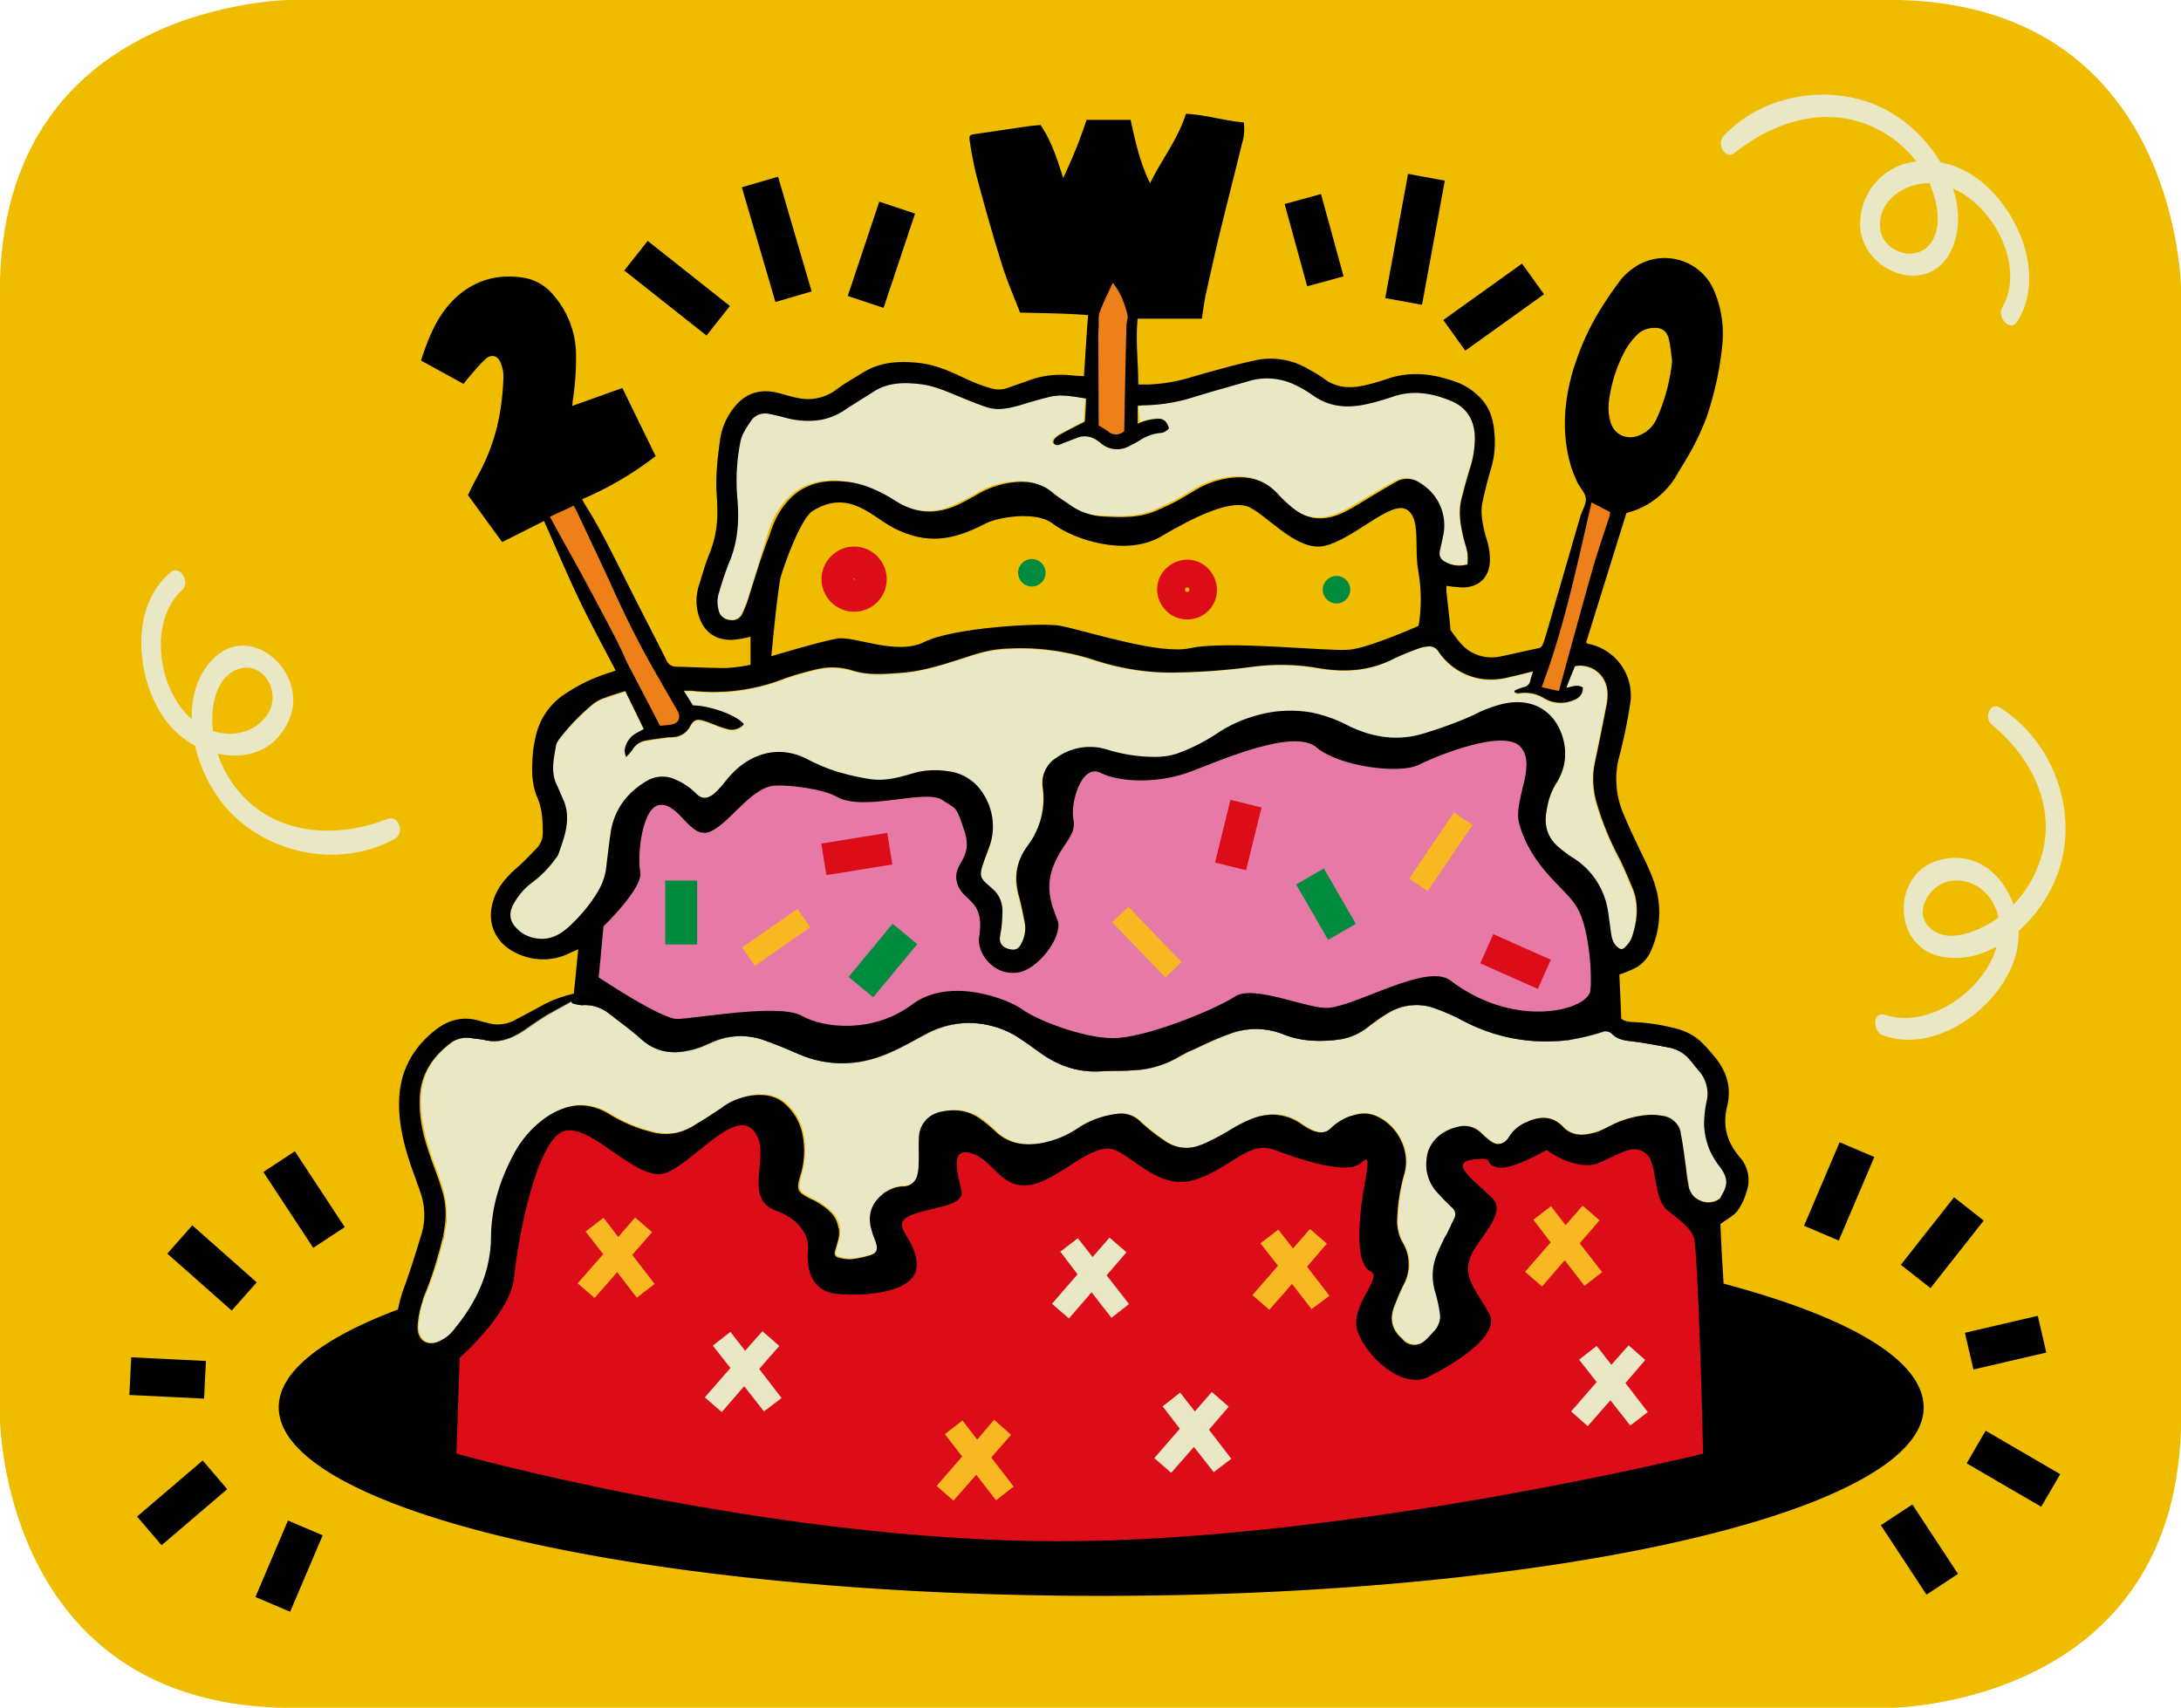 <svg xmlns="http://www.w3.org/2000/svg" viewBox="0 0 682.3 534.3"><style>.st0{fill:#f0bc00}.st1{fill:#e9e7c4}.st2{fill:#ee8019}.st3{fill:#010101}.st4{fill:none}.st5{fill:#dc0c18}.st6{fill:#f7b821}.st8{fill:#008b3f}</style><path d="M91.55-.05s-91.6 0-91.6 91.3v351.8s0 91.3 91.6 91.3h499.2s91.6 0 91.6-91.3V91.25s0-91.3-91.6-91.3z" class="st0"/><path d="M625.7 221.4c-3.1-2-5.1 3.2-2.7 5.2 12.3 10.1 20.5 25.7 15.5 41.8-1.7 5.5-4.6 10.5-8.6 14.6-3.4-9.6-11.9-17-23.3-13.9-14.9 4.1-14.8 27.1.7 30.2 6.1 1.2 12-.2 17.3-3.1-3.9 13.9-21.4 25.9-34.9 21.3-3.9-1.3-4 5.2-.7 6.4 16.7 6.2 37.1-9 41.6-25 .7-2.5 1-5.1.9-7.6 5.8-5.2 10.1-11.7 12.6-19 6.2-18.7-1.9-40.5-18.4-50.9zm-21.6 69.2c-6.1-5.1-.3-14.1 6.2-15 7.7-1 13.5 4.6 14.9 11.5-5.6 4-15.3 8.4-21.1 3.5zM618.2 55.6c-3.3-2.4-7.1-4-11.1-4.8-3.4-5.6-7.8-10.4-13.2-14.1-16.6-11.4-40.9-8.8-54.7 5.8-2.3 2.4.5 7.8 3.5 5.3 12.3-9.9 29.1-15.1 44-7.7 5 2.4 9.4 6 12.8 10.4-2.4.3-4.7.9-6.8 2-6.8 3.4-10.9 10.4-10.8 18 .5 14.6 21.4 22.7 28.5 7.9 2.9-6.2 2.7-12.9.6-19.4 13.1 5.7 22.6 24.8 15.4 37.2-1.8 3.1 2.5 7.9 4.7 4.4 9.1-14.5.2-35.7-12.9-45zm-14.9 21.3c-4.9 5.2-14.4 1.5-15.1-5.4-.9-8.7 7.7-14.3 15.4-14.2 2.7 6.2 4.3 14.6-.3 19.6zM121.3 256.2c-14.9 5.8-32.4 5.5-44.4-6.2-4-4-7.1-8.8-8.8-14.2 8.8 2 18.1-.7 22.4-10.7 6.2-14.4-12.1-31.4-24.2-18.6-4.7 5-6.5 11.7-6.3 18.5-10.7-9.2-13.7-30.7-3-40.4 2.7-2.4-.7-8.1-3.7-5.5-12.9 10.9-10.8 33.3-1.7 46 2.5 3.4 5.7 6.2 9.4 8.2 1.5 6.6 4.5 12.8 8.7 18.2 12.6 15.6 36.2 20.7 53.9 10.9 3-1.8 1.2-7.5-2.3-6.2zM73 210c8.6-4.7 15.5 6.3 10.7 13.5-3.9 5.8-10.9 7.2-17.1 5.2-.7-6.6.4-15.3 6.4-18.7zM459 176.5c.1-1.2.1-2.3 0-3.5-.3-1.7-.9-3.4-1.3-5-.9-3.9-1.6-7.9-.6-11.9.9-3.6 1.8-7.2 3-10.7.9-2.8 1.3-5.7 1.2-8.6 0-5.4-2.4-9.3-7.3-11.4-6-2.5-12.2-3.6-18.6-1.3-2.7.9-5.4 1.7-8.2 2.3-5.9 1.3-11.6.8-16.7-2.9-1.6-1.1-3.2-2-4.9-2.9-4.8-2.5-10.4-3-15.6-1.3-5.5 1.6-11.1 3.1-16.5 4.8-5 1.7-10.3 2.5-15.5 2.7-.6 0-1.2.1-1.9.2l.5 5.2c.5-.2.9-.4 1.4-.6 1.3-.4 2.7-.6 4.1-.7 1.8 0 2.8 1 3.4 3-.7 1-1.9 1.5-3.1 1.5-2.1.3-4.1 1-5.9 2.2-1.2.7-2.3 1.3-3.5 1.9-2.7 1.5-6 1.3-8.5-.7-.4-.3-.9-.6-1.4-1-1.8-1.5-4.3-1.8-6.5-.9l-4.4 1.7c-.6.3-1.2.5-1.8.6-.4 0-.9-.3-1.1-.7-.1-.4 0-.8.2-1.1.4-.5 1-1 1.6-1.4 2.5-1.4 5.1-2.7 8-4.2.1-2 .2-4.5.4-7.2-3.9-.6-7.5-1.4-11.1-.6-3.4.7-6.7 1.8-10 2.8s-6.6 1.6-10 .5c-3-1-5.9-2.2-8.8-3.4-3.9-1.6-7.7-3.3-11.9-3.8-5.2-.6-10.2-.6-14.8 2.4-2.8 1.8-5.6 3.5-8.4 5.3-2.3 1.7-4.9 2.8-7.7 3.4-3.9.6-7.9.4-11.7-.7-1.6-.5-3.2-.8-4.8-1.1-2.2-.6-4.6.4-5.8 2.4-1.3 2-2.8 4.2-3.1 6.5-1.1 5.5-1.4 11.1-1 16.7.7 7.1.3 14.1-2.5 20.9-1.2 3-2.2 6.1-3.1 9.2-.7 1.9-.8 4-.1 6 .5 1.6 2 2.8 3.6 2.8 1.6.3 3.2-.6 3.8-2.1.7-1.5 1.4-3 1.9-4.6 2.1-6.7 4.1-13.4 6.1-20.1.6-2 1.4-4 2.4-5.9 4.8-8.6 11.8-11.7 21.3-10.7 5.7.6 10.7 2.9 15.5 5.9 1.8 1.1 3.7 2 5.7 2.7 5.3 1.6 10.4.6 15.3-2 2-1 3.9-2 5.8-3.2 3.2-1.8 6.7-2.9 10.3-3.2 4.5-.5 8.6.2 12.2 3.2 1.6 1.4 3.5 2.4 5.2 3.7 3.2 2.3 6.9 3.6 10.8 3.7 5.6.3 11.2.5 16.5-1.8 2-.9 4-1.8 6-2.8 2.3-1.2 4.5-2.6 6.7-3.9 3.1-1.8 6.5-3 10-3.5 6.1-.9 11.4.4 15.6 5.2 1.3 1.4 2.8 2.8 4.3 4 5.1 4.3 10.7 4.2 16.3 1.4 3.4-1.7 6.5-3.8 9.8-5.7 2.1-1.2 4.2-2.5 6.4-3.6 2.3-1.4 5.2-1.3 7.4.2 1 .6 2 1.3 2.9 2.1 4.1 3.7 5.9 9.5 4.5 14.9-.3 1.5-.7 3.1-1 4.6-.3 1.2.3 2.4 1.4 3 2.5 1.4 5.1 1.8 7.6 1.1zM510.6 278.2c-1.3-3.1-2.6-6.3-4.1-9.3-3-5.7-5.5-11.7-7.3-17.9-1.1-4-1.3-8.3-.4-12.4 1.3-6.1 2.5-12.2 3.7-18.3.2-1.2.3-2.5.2-3.8-.2-4.7-4.2-8.3-8.8-8.1-.4 0-.9.1-1.3.2l-1.3 3.2c-.4 1.1-.9 2.2-1.4 3.6 2-.4 3.6-1.2 5.2-.1 0 2.1-1.3 3.3-3.1 4-2.9 1.1-6.2.9-8.9-.6-2.4-1.5-5.3-2.1-8.1-1.6-.4.1-.8-.2-1.2-.3 0-.2 0-.3-.1-.5.8-.5 1.7-.9 2.7-1.1 1.2-.1 2.2-1 2.3-2.3.1-.8.4-1.6.8-2.7-2.7.7-5.1 1.2-7.4 1.8-3 .8-6.1 1-9.1.5-5.3-1-10.1-4-13.1-8.6-.7-1.3-2.2-1.9-3.6-1.5-.7.1-1.4.2-2.1.4-2.8 1-5.6 2.1-8.3 3.4-7.6 3.9-15.5 4.4-23.7 2.9-6.8-1.2-13.7-1.3-20.5-.4-8.2 1.1-16.5 1.7-24.7 1.8-8.7.1-17.3-1.3-25.5-4.1-8.4-2.7-17.3-3.8-26.1-3.3-3.6.1-7.2.8-10.7 1.9-7.6 2.3-15 5.1-23.1 5.7-5 .3-9.9.8-14.8-.7-3.4-1.1-7-1.3-10.5-.6-3.6.8-7.2 1.8-10.7 3-9.3 3.7-19.3 5-29.2 3.9h-2.5c1.1 1.8 2 3.3 2.9 4.6 5.3-.1 14 3.1 15.9 5.9-1.3 1.5-3.5 2.1-5.4 1.4-1.3-.4-2.6-.8-3.8-1.3-1.1-.4-2.2-.9-3.3-1.2-2.2-.6-3.2-.3-4.3 1.7s-3.1 3.3-5.3 3.4c-.6.1-1.3 0-1.9.1-2.3.3-4.5.6-6.8 1-1.7.3-3.3 1.3-4.1 2.9-.6.8-1.2 1.5-1.9 2.2-.3-.6-.4-1.3-.5-1.9.2-2.3 1.6-4.4 3.6-5.5.8-.4 1.5-.8 2.4-1.3-1.9-3.9-3.8-7.8-5.8-11.9-2.2.7-4.2 1.3-6.1 2-1.4.4-2.6 1.1-3.8 1.9-3.9 3.2-7.5 6.8-10.6 10.8-.6.6-1 1.3-1.2 2-.7 4.3-1.9 8.7.3 12.9.6 1.3 1.1 2.6 1.7 3.9 2.9 6.1.7 11.8-1.3 17.5-.2.5-.6 1-.9 1.4-2 2.8-4.5 5.3-7.2 7.4-2.5 1.8-4.5 4.2-6 6.9-1.6 3.1-1.1 5.5 1.4 7.9 1.6 1.5 3.7 2.5 5.9 2.8 3.9.5 7.1-1 9.9-3.5 3.4-3.1 6.4-6.6 8.9-10.4 1.6-2.5 2.7-5.4 3-8.4.4-3.4.8-6.9 1.3-10.3 1-7.3 5-12.6 11.2-16.4 2.7-1.7 6.1-1.9 9.1-.5 2.4 1 4.6 2.5 6.4 4.3 1.8 1.7 3.3 1.8 5.3.4.8-.6 1.5-1.3 2.2-2.1 1.1-1.2 2.1-2.6 3.2-3.8 6.2-6.9 15.2-9.9 24.3-5.1 3.1 1.6 6.4 3 9.8 4 3.1.9 6.2 1.6 9.4 2.1 4.6.8 9.1-.4 13.5-1.6 3.6-1.1 7.5-1.3 11.2-.7 4.6.6 8.7 3.2 11.1 7.2 3.1 4.9 3.8 10.9 1.8 16.4-.7 1.9-1.5 3.8-2.1 5.8-1 3.1-.7 4.1 1.8 6.2.4.4.9.7 1.2 1.1 2 1.7 3.2 4.2 3.2 6.9 0 1.7-.2 3.5-.3 5.2-.1 1.1-.4 2.2-.5 3.3-.1 1.8.8 3 2.8 3.5s2.9.1 3.9-1.7c1.1-2 1.5-4.4 1.1-6.6-.5-2.9-1.1-5.7-1.9-8.5-1.6-5.6-.9-10.7 2.7-15.4 4-5.3 5.7-11.9 4.8-18.5-.6-3.5 1-7.1 4.1-9 4.6-3.4 10.5-4.4 16-2.7 4.8 1.5 9.9 2.2 14.9 2.2 2.4 0 4.9-.4 7.2-1.1 4.7-1.7 9.1-4 13.2-6.8 3.8-2.4 8-4.1 12.4-5.2 5.3-1.4 10.8-1.6 16.2-.7 4 .8 7.9 2.2 11.5 4.1 7.6 3.6 15.4 4.9 23.6 2.4 5.4-1.5 10.6-3.5 15.7-5.8 2.8-1.4 5.8-2.5 8.8-3.4 10.2-2.5 17.1 2.8 19.3 11.2 1.2 4.7.3 9.6-2.3 13.6-1.5 2.5-2.4 5.3-2.9 8.2-.9 4.7.2 8.8 3.9 11.9 1.3 1.1 2.6 2.1 4 3 6.2 3.7 10.4 10 11.3 17.2.3 2.2.6 4.4.9 6.5.2 1.6.5 3.1 1.8 4.2s1.8 1.1 2.8 0c.9-.9 1.6-2 2-3.1 1.6-5.2 2.1-10.2.1-15.2z" class="st1"/><path d="M179 153l-9.7 6.8 35.3 68.4 7.5.6 4.1-6.1zM355.6 89.2l-6.2-8-8 10.2.4 42.5 7.5 3.4 5.8-2z" class="st2"/><path d="M195.302 84.624l7.324-9.252 25.716 20.36-7.325 9.25zM232.077 58.597l11.324-3.316 10.51 35.893-11.325 3.316zM265.218 92.59l9.852-29.498 11.193 3.739-9.853 29.498zM401.88 63.83l11.38-3.12 7.06 25.75-11.38 3.12zM433.353 93.253l7.138-38.85 11.507 2.115-7.138 38.849zM451.52 100.122l24.628-17.65 6.873 9.591-24.627 17.65zM564.379 383.506l11.119-26.134 10.858 4.62-11.119 26.134zM594.66 395.712l16.646-21.13 9.27 7.302-16.646 21.13zM614.696 416.982l22.791-5.304 2.675 11.493-22.792 5.304zM615.242 457.826l5.937-10.198 23.334 13.587-5.937 10.197zM588.399 477.186l9.86-6.482 14.282 21.725-9.86 6.482zM82.386 366.68l9.859-6.483 15.606 23.728-9.86 6.484zM52.338 392.217l7.818-8.84 20.15 17.822-7.817 8.839zM40.47 436.44l.581-11.786 23.372 1.151-.58 11.786zM42.882 474.473l20.533-17.53 7.662 8.973-20.533 17.531zM79.91 499.65l10.176-23.926 10.859 4.619-10.177 23.926z" class="st3"/><path d="M538.8 374.1c2.3-3.8 2.2-5.9-.5-9.5-3-3.7-4.7-8.3-4.9-13 0-2.4.3-4.9.8-7.3.7-3.3-.1-6.7-2.3-9.3-.9-1.2-1.8-2.4-2.8-3.5-1.6-2-3.8-3.4-6.3-3.9-3.7-.8-7.4-1.4-11.1-1.9-2.4-.3-4.9-.4-6.8-2.2-.9-.9-2.2-1.2-3.4-.8-3.4 1.1-7 1.9-10.5 2.5-11.3 1.4-22.7-.6-32.7-5.9-3-1.6-6.1-3-9.3-4.1-4.8-1.7-10-1.1-14.3 1.5-2.1 1.3-4.2 2.8-6.2 4.3-2.6 2.1-5.7 3.5-9 4-6 .7-12 .7-17.7-1.6-5.5-2.2-11.6-2.2-17.1 0-4 1.4-7.8 3.3-11.7 5.1-1.7.8-3.3 1.8-5 2.6-3.8 2-7.9 3.2-12.2 3.5-3.9.3-7.9.2-11.8.4-7.1.3-13.3-2.1-18.9-6.3-2.2-1.7-4.5-3.3-6.8-4.7-4-2.4-8.5-3.9-13.2-4.1-5.2-.3-10.4.9-15 3.4-3.8 2-7.5 4.1-11.3 5.8-9.4 4.2-19 4.7-28.6.5-3.6-1.5-7.2-3.1-10.9-4.4-5-1.8-10.6-1.6-15.5.4-1.7.7-3.3 1.5-5 2.1-6.4 2.2-12.4 2-17.9-2.9-3.1-2.8-6.5-5.2-9.8-7.8-2.5-2-5.6-3-8.8-2.7-1-.1-1.9-.2-2.8-.6l-.4-.6c-2.6 1.4-5.2 2.6-7.6 4.2-2.8 1.7-5.4 3.6-8.1 5.4-3.5 2.3-7.2 3.5-11.4 2.5-1.4-.3-2.8-.4-4.2-.6-2.4-.4-5 .3-6.9 1.9-5.6 4.3-9 9.8-9.2 17-.2 6.5 1.4 12.6 3.5 18.7 1.1 3 2.3 6 3.2 9.1 1.5 4.8 1.8 9.8.7 14.7-1.4 6.4-3.3 12.6-5.8 18.7-1.3 3-2.1 6.1-2.3 9.4-.1.7-.1 1.4 0 2.1.4 3.1 2.9 4.6 5.8 3.7 2.3-.8 4.3-2.4 5.8-4.4 6.8-8.3 11.2-17.6 11.3-28.6.1-9.6 3-18.4 7.6-26.8 2.5-4.4 5.9-8.2 10.2-11 6.5-4.3 13.1-4.6 19.7-.4 3.7 2.2 7.6 3.9 11.7 5 4.7 1.5 9.4 1.2 13.7-1.4 3-1.8 6-3.7 9-5.7 2.6-1.9 5.6-3.2 8.8-3.9 4.3-.7 8.4-.4 11.7 2.8 2.6 2.4 4.4 5.6 5.1 9.1.8 4.3.6 8.7-.6 12.9-1.3 4.6-1 5.3 3.2 7.4.9.4 1.7.8 2.5 1.3 1.2.8 2.3 1.6 3.4 2.6 2.6 2.3 3.6 6 2.5 9.3-.3 1.1-.6 2.1-.9 3.2-.3.6 0 1.4.6 1.8.1 0 .2.1.3.1 1.3.4 2.6.6 3.9.6 2-.2 4-.6 6-1.2 2.2-.7 2.7-1.8 2-4-.4-1.3-1-2.5-1.3-3.8-1.4-4.8-.1-8.7 3.9-11.7 1.8-1.3 3.9-2.1 6.2-2.1 2.1 0 4-1.5 4.3-3.6.3-1.3.4-2.7.4-4 .1-2.7-.1-5.4.1-8 .2-3.8 3-6.9 6.6-7.6 4.7-1.1 9.1-.5 13 2.5 1.4 1 2.7 2.2 4 3.4 4.2 4.2 9.4 5 14.9 3.9 4-.7 7.8-2.3 11.2-4.7 3.6-2.4 7.8-3.9 12.1-4.4 2.7-.4 5.4.5 7.3 2.4 2.4 2.2 4.9 4.2 7.6 6 3.4 2.5 7.8 3 11.6 1.2 2.7-1.2 5.4-2.6 8-4.1 2.7-1.8 5.6-3.3 8.6-4.4 5.1-1.7 9.9-1.3 14.4 1.9 1.2.9 2.5 1.6 3.9 2.2 2 .8 3.8.9 5.6-.9 2.2-2.1 4.9-3.5 7.8-4.2 2-.5 4.1-.4 6 .4 7 2.9 11.2 11.3 8.9 18.5-1.2 4.3-1.9 8.8-2.1 13.2-.3 2.8.3 5.5 1.7 8 2.4 4 2.6 9 .3 13.1-1.1 2.2-2 4.5-2.9 6.7-1.5 3.8-1 7.1 2 9.9.2.2.4.5.7.7 1.8 1.9 4.8 2.1 6.8.3 1-.9 1.9-1.9 2.8-2.9 1.5-1.5 2.2-3.7 1.9-5.9s-.8-4.3-1.4-6.4c-1.3-4.1-1-8.5.8-12.5 1.2-2.7 2.6-5.4 3.9-8.1.4-.8.8-1.5 1.1-2.3.7-1.2.3-2.7-.8-3.6-1.8-1.7-3.5-3.4-5.1-5.3-2.2-2.7-3.2-6.3-2.7-9.8.5-5 4.6-9.1 10.1-10.1 2.3-.6 4.8 0 6.6 1.6 1.1.9 2.1 1.9 3.2 2.8 2.2 1.6 4.3 1.2 5.8-1.1 1.1-1.8 2.6-3.2 4.4-4.2 4.5-2.4 9-3 12.7 1 2 2.1 4.6 2.6 7.4 2.1 2.4-.4 4.7-1.2 6.9-2.4 3.6-1.9 7.5-3.1 11.5-3.5 1.6-.1 3.3-.1 4.9.2 3 .3 5.5 2.6 5.9 5.6.7 3.4 1.1 6.8 1.6 10.3.2 2.3.6 4.5 1 6.8 1 3.3 4.5 5.1 7.8 4.1.4-.1.7-.3 1-.4.7-.3 1.2-.7 1.6-1.3z" class="st1"/><path d="M499.07 152.34l7.833 3.618-17.788 62.113-9.591-2.948z" class="st2"/><path d="M534.1 344.3c-.5 2.4-.8 4.8-.8 7.3.1 3 .8 5.9 2.1 8.6-1.3-2.7-2-5.6-2-8.6 0-2.5.2-4.9.7-7.3s.2-5-.9-7.2c1.1 2.2 1.5 4.7.9 7.2zM138.3 371.4c-.9-3.1-2.2-6.1-3.2-9.1-1.9-5.3-3.4-10.6-3.5-16.3.2 5.6 1.7 11 3.5 16.3 1 3 2.2 6 3.2 9.1 1 3 1.4 6.1 1.4 9.2 0-3.2-.4-6.3-1.4-9.2zM223.4 348.2c-1.5 1-3.1 2-4.6 2.9 1.5-.9 3-1.9 4.6-2.9zM539.2 373.4c1.4-2.5 1.6-4.3.6-6.3 1 2 .8 3.8-.6 6.3zM530.3 333.1c.2.2.3.4.5.6-.2-.2-.4-.4-.5-.6zM138.5 388.4c-1.4 5.6-3.1 11.1-5.3 16.5-.3.6-.5 1.3-.7 1.9h.1c.2-.7.5-1.3.7-1.9 2.1-5.5 3.8-11 5.2-16.5zM256.4 376.4c-.8-.5-1.6-.9-2.5-1.3-4.2-2.1-4.6-2.8-3.2-7.4 1.3-4.2 1.5-8.6.6-12.9-.7-3.5-2.5-6.7-5.1-9.1-3.3-3.2-7.4-3.5-11.7-2.8l-2.4.6c.8-.2 1.5-.4 2.3-.6 4.3-.7 8.4-.4 11.7 2.8 2.6 2.4 4.4 5.6 5.1 9.1.8 4.3.6 8.7-.6 12.9-1.3 4.6-1 5.3 3.2 7.4.9.4 1.7.8 2.6 1.3 1.1.8 2.3 1.6 3.3 2.6 1.6 1.4 2.5 3.3 2.8 5.3h.1c-.3-2-1.2-3.9-2.8-5.3-1.1-1-2.2-1.9-3.4-2.6zM203 353.8c-4.1-1.1-8-2.8-11.7-5-3.6-2.3-7.2-3.3-10.8-3 3.6-.3 7.2.7 10.8 3 3.6 2.2 7.5 3.9 11.7 5 3.5 1.1 7 1.3 10.3.2-3.3 1-6.8.9-10.3-.2zM279.5 371.7c1-.3 2.1-.5 3.2-.6.5 0 1.1-.1 1.6-.3-.5.2-1 .3-1.5.3-1.2.1-2.3.3-3.3.6zM206.7 227c1.3-.1 2.4-.2 3.5-.4 2.3-.4 3.1-2.3 1.9-4.4-2.5-4.2-4.9-8.4-7.3-12.7-4.7-8.2-8.9-16.7-12.8-25.3-3.5-7.7-7.2-15.4-10.8-23.1l-1.5-3-7.5 3.5c.3.6.5 1 .8 1.4 3.2 5.9 6.5 11.7 9.7 17.6 3.1 5.7 6.1 11.4 9.1 17.1 1.6 3.1 3.1 6.2 4.7 9.3 3.3 6.7 6.7 13.3 10.2 20zM346.7 135c1.5 1.2 3.6 1.2 5-.1.2-11.2.5-22.2.7-33.2 0-1.1.6-2.3.3-3.3-.9-3.4-2-6.8-4.6-9.9-1.5 3.3-3 6.2-4.1 9.3-.5 1.4-.3 3.1-.3 4.7-.1 1.1-.1 2.1-.1 3.1l.1 27.5c1.2.7 2.1 1.2 3 1.9zM490.5 205.9c2.7-9.9 5.4-19.7 8.2-29.5 1.4-5 3.2-9.9 4.8-14.8.1-.5.2-.9.2-1.4l-5.8-3c-4.5 19.4-8.4 39-15.6 57.9l5.4 1.2c1-3.7 1.9-7.1 2.8-10.4zM503.7 131.8c1.1 4.2 5.3 6.1 9.3 4.2 2.4-1 4.3-3 5.3-5.4 2.5-5.6 4.1-11.7 4.7-17.8-.3-2.2-.5-4.5-1-6.7-.6-2.6-2.3-3.8-5-3.6-1.8 0-3.6.8-4.9 2.1-1.4 1.4-2.6 3-3.6 4.6-2.8 5.1-4.6 10.7-5.3 16.5-.1 2.1 0 4.1.5 6.1zM375.7 358.4c-.4.1-.7.3-1.1.4.4-.2.7-.3 1.1-.4z" class="st4"/><path d="M189.7 271.3c.4-3.4.8-6.9 1.3-10.3 1-7.3 5-12.6 11.2-16.4 2.7-1.7 6.1-1.9 9.1-.5 2.4 1 4.6 2.5 6.4 4.3 1.8 1.7 3.3 1.8 5.3.4.8-.6 1.5-1.3 2.2-2.1 1.1-1.2 2.1-2.6 3.2-3.8 6.2-6.9 15.2-9.9 24.3-5.1 3.1 1.6 6.4 3 9.8 4 3.1.9 6.2 1.6 9.4 2.1 4.6.8 9.1-.4 13.5-1.7 3.6-1.1 7.5-1.3 11.2-.7 4.6.6 8.7 3.2 11.1 7.2 3.1 4.9 3.8 10.9 1.8 16.4-.7 1.9-1.5 3.8-2.1 5.8-1 3.2-.7 4.1 1.8 6.2.4.4.8.7 1.2 1.1 2 1.7 3.2 4.2 3.2 6.9 0 1.7-.2 3.5-.3 5.2-.1 1.1-.4 2.2-.5 3.3-.2 1.8.9 3 2.8 3.5s2.9.1 3.9-1.7c1.1-2 1.5-4.4 1.1-6.6-.5-2.8-1.1-5.7-1.9-8.5-1.6-5.6-.9-10.7 2.7-15.4 4-5.3 5.7-11.9 4.8-18.5-.6-3.5 1-7.1 4.1-9 4.6-3.4 10.5-4.4 16-2.7 4.8 1.5 9.8 2.2 14.9 2.3 2.4 0 4.9-.4 7.2-1.1 4.7-1.7 9.1-4 13.2-6.8 3.8-2.4 8-4.2 12.4-5.3 5.3-1.4 10.8-1.6 16.2-.7 4 .8 7.9 2.2 11.5 4.1 7.6 3.6 15.4 4.9 23.6 2.5 5.4-1.5 10.6-3.5 15.7-5.8 2.8-1.4 5.8-2.5 8.8-3.4 10.3-2.5 17.1 2.8 19.3 11.2 1.2 4.7.3 9.6-2.3 13.6-1.5 2.5-2.4 5.3-2.9 8.2-.9 4.7.2 8.8 3.9 11.9 1.3 1.1 2.6 2.1 4 3 6.2 3.7 10.4 10 11.3 17.2.3 2.2.6 4.4.9 6.5.2 1.6.6 3.2 1.8 4.2 1.2 1.1 1.8 1.1 2.8 0 .9-.9 1.6-2 2-3.1 1.6-4.9 2.2-10 .2-15-1.3-3.1-2.6-6.3-4.1-9.3-3-5.7-5.5-11.7-7.3-17.9-1.1-4-1.3-8.3-.4-12.4 1.3-6.1 2.5-12.2 3.7-18.3.2-1.2.3-2.5.2-3.8 0-.4-.1-.9-.2-1.3-.9-4.6-5.4-7.5-10-6.6l-1.3 3.2c-.4 1.1-.8 2.2-1.4 3.6 2-.4 3.6-1.2 5.2-.1 0 2.2-1.3 3.4-3.1 4-2.9 1.1-6.2.9-8.9-.6-2.4-1.5-5.3-2.1-8.1-1.6-.4.1-.8-.2-1.2-.3-.1-.2-.1-.3-.1-.5.8-.5 1.7-.9 2.7-1.1 1.2-.1 2.2-1 2.3-2.3.1-.8.4-1.6.8-2.7-2.7.7-5.1 1.2-7.4 1.8-3 .8-6.1 1-9.1.5-5.4-1-10.1-4-13.1-8.5-.7-1.3-2.2-1.9-3.6-1.5-.7.1-1.4.2-2.1.4-2.8 1-5.6 2.1-8.3 3.4-7.6 3.9-15.5 4.4-23.7 2.9-6.8-1.2-13.7-1.3-20.5-.4-8.2 1.1-16.5 1.7-24.7 1.8-8.7.1-17.3-1.3-25.6-4.2-8.4-2.7-17.3-3.8-26.1-3.3-3.6.2-7.2.8-10.7 1.9-7.6 2.3-15.1 5.1-23.1 5.7-5 .3-9.9.8-14.8-.7-3.4-1.1-7-1.3-10.5-.6-3.6.8-7.2 1.8-10.7 3-9.3 3.7-19.3 5-29.2 3.9h-2.5c1.1 1.8 2 3.3 2.9 4.6 5.3-.1 14 3.2 15.9 5.9-1.3 1.5-3.5 2.1-5.4 1.4-1.3-.4-2.6-.8-3.8-1.3-1.1-.4-2.2-.9-3.3-1.2-2.3-.7-3.2-.3-4.3 1.7s-3.1 3.3-5.3 3.4c-.6.1-1.3 0-1.9.1-2.3.3-4.5.6-6.8 1-1.7.3-3.3 1.3-4.1 2.9-.6.8-1.2 1.5-1.9 2.2-.3-.6-.4-1.3-.5-1.9.2-2.3 1.6-4.4 3.6-5.5.8-.4 1.5-.8 2.4-1.3-1.9-3.9-3.8-7.8-5.8-11.9-2.2.7-4.2 1.3-6.1 2-1.4.4-2.6 1.1-3.8 1.9-3.9 3.2-7.5 6.8-10.5 10.8-.6.6-1 1.3-1.2 2-.7 4.3-1.9 8.7.3 12.9.6 1.3 1.1 2.6 1.7 3.9 2.9 6.1.7 11.8-1.3 17.5-.2.5-.6 1-.9 1.4-2 2.8-4.5 5.3-7.2 7.4-2.5 1.8-4.5 4.2-6 6.9-1.6 3.1-1.1 5.5 1.4 7.9 1.6 1.5 3.7 2.5 5.9 2.8 3.9.5 7.1-1 9.9-3.5 3.4-3.1 6.4-6.6 8.9-10.4 1.7-2.7 2.7-5.6 3-8.6zM242.6 161.3c4.8-8.6 11.8-11.7 21.3-10.7 5.7.6 10.7 2.9 15.5 5.9 1.8 1.1 3.7 2 5.7 2.7 5.3 1.6 10.4.5 15.3-2 2-1 3.9-2.1 5.8-3.2 3.2-1.8 6.7-2.9 10.3-3.2 4.5-.5 8.6.2 12.2 3.2 1.6 1.4 3.5 2.4 5.2 3.7 3.1 2.3 6.9 3.6 10.7 3.8 5.6.3 11.2.5 16.5-1.8 2-.9 4.1-1.8 6-2.8 2.3-1.2 4.5-2.6 6.7-3.9 3.1-1.8 6.5-3 10-3.5 6.1-.9 11.4.4 15.6 5.2 1.3 1.4 2.8 2.8 4.3 4 5.1 4.3 10.7 4.2 16.3 1.4 3.4-1.7 6.5-3.8 9.8-5.7 2.1-1.2 4.2-2.5 6.3-3.7 2.3-1.4 5.2-1.3 7.4.2 1 .6 2 1.3 2.8 2.1 4.1 3.7 5.9 9.5 4.5 14.9-.3 1.5-.7 3.1-1 4.6-.3 1.2.3 2.4 1.4 3 2.2 1.4 4.8 1.7 7.3 1 .1-1.2.1-2.3 0-3.5-.3-1.7-.9-3.3-1.3-5-.9-3.9-1.6-7.9-.6-11.9.9-3.6 1.9-7.2 3-10.7.9-2.8 1.3-5.7 1.2-8.6 0-5.4-2.4-9.3-7.3-11.4-6-2.5-12.2-3.6-18.6-1.3-2.7.9-5.4 1.7-8.2 2.3-5.9 1.3-11.6.8-16.7-2.9-1.6-1.1-3.2-2-4.9-2.9-4.8-2.5-10.4-3-15.6-1.3-5.5 1.6-11.1 3.1-16.5 4.8-5 1.7-10.3 2.5-15.5 2.6-.7 0-1.4.1-2.2.2v5.6c.7-.4 1.5-.7 2.3-.9 1.3-.4 2.7-.6 4.1-.7 1.8 0 2.8 1 3.4 3-.7 1-1.9 1.5-3.1 1.5-2.1.3-4.1 1-5.9 2.2-1.2.7-2.3 1.3-3.5 1.9-2.7 1.5-6 1.3-8.5-.7-.4-.4-.9-.7-1.3-1-1.8-1.5-4.3-1.8-6.5-.9l-4.4 1.7c-.6.3-1.2.5-1.8.6-.4 0-.9-.3-1.1-.7-.1-.4 0-.8.2-1.1.4-.5 1-1 1.6-1.4 2.5-1.4 5.1-2.7 8-4.2.1-2 .2-4.5.4-7.2-3.9-.6-7.5-1.4-11.1-.6-3.4.8-6.7 1.8-10 2.8-3.3.9-6.6 1.6-10 .5-3-1-5.9-2.2-8.8-3.4-3.9-1.6-7.7-3.3-11.9-3.8-5.2-.6-10.2-.6-14.8 2.4-2.8 1.8-5.6 3.5-8.4 5.3-2.3 1.7-4.9 2.8-7.7 3.4-3.9.6-7.9.4-11.7-.7-1.6-.5-3.2-.8-4.8-1.1-2.2-.6-4.6.4-5.8 2.4-1.3 2-2.8 4.2-3.2 6.5-1.1 5.5-1.4 11.1-1 16.7.7 7.1.3 14.1-2.5 20.9-1.2 3-2.2 6.1-3.1 9.2-.7 1.9-.8 4-.1 6 .5 1.6 2 2.8 3.6 2.8 1.6.3 3.2-.6 3.8-2.1.7-1.5 1.4-3 1.8-4.6 2.1-6.7 4-13.4 6.1-20.1 1.2-1.9 2-3.9 3-5.8zM515 349c1.7-.1 3.3-.1 5 .2-1.7-.3-3.4-.3-5-.2zM472.1 356c-.5.9-1.2 1.5-1.9 1.8.7-.4 1.4-1 1.9-1.8 1.2-1.8 2.7-3.3 4.5-4.2.8-.4 1.7-.8 2.5-1.1-.9.3-1.7.7-2.6 1.1-1.9.9-3.4 2.4-4.4 4.2zM384 354.1c-2.5 1.5-5.2 2.9-7.9 4.1h.1c2.6-1.2 5.3-2.6 7.8-4.1 2.8-1.8 5.6-3.3 8.6-4.4-3.1 1.2-6 2.6-8.6 4.4zM446.2 362.9c-.5 3.5.5 7 2.7 9.8 1.6 1.8 3.3 3.6 5.1 5.3 1.1.8 1.5 2.3.8 3.6-.4.8-.8 1.5-1.2 2.3-.5.9-.9 1.9-1.4 2.8h.1c.5-1 .9-1.9 1.4-2.9.4-.8.8-1.5 1.1-2.3.7-1.2.3-2.7-.8-3.6-1.8-1.7-3.5-3.4-5.1-5.3-2.1-2.8-3.1-6.3-2.7-9.7.5-4.1 3.3-7.5 7.2-9.2-3.9 1.6-6.8 5.1-7.2 9.2zM414.5 354.1c.7-.2 1.4-.6 2-1.3 1.6-1.6 3.5-2.7 5.6-3.5-2.1.8-4 2-5.7 3.5-.6.7-1.2 1.1-1.9 1.3zM500.2 354c1.2-.4 2.3-.9 3.3-1.6 3.5-1.9 7.4-3.1 11.5-3.5-4 .4-8 1.6-11.5 3.5-1.1.7-2.2 1.2-3.3 1.6zM349.5 348.6c-4.3.5-8.5 2-12.1 4.4 3.6-2.4 7.8-3.9 12.1-4.4.4-.1.7-.1 1.1-.1-.4 0-.8 0-1.1.1zM538.8 374.1c-.4.6-.9 1.1-1.5 1.4-.3.2-.7.3-1 .4-2 .6-4 .2-5.6-1 1.9 1.4 4.5 1.7 6.7.6.5-.3 1-.8 1.4-1.4z" class="st4"/><path d="M311.3 353.8c-1.3-1.2-2.6-2.3-4-3.3-3.9-3-8.3-3.6-13-2.5-.3.1-.5.1-.7.2.2-.1.4-.1.7-.2 4.7-1.1 9.1-.5 13 2.5 1.3 1 2.7 2.1 4 3.3 4.2 4.2 9.3 5 14.8 3.9 4-.7 7.9-2.3 11.3-4.7-3.4 2.3-7.2 3.9-11.2 4.7-5.6 1-10.7.2-14.9-3.9z" class="st4"/><path d="M466.3 357c-1.2-.8-2.2-1.8-3.2-2.8-1.8-1.6-4.3-2.2-6.6-1.6-1.1.2-2.1.5-3 .9.9-.4 1.9-.7 2.9-.9 2.3-.6 4.8 0 6.6 1.6 1.1 1.1 2.1 2.1 3.3 2.8 1.3 1.1 2.7 1.3 3.8.7-1.1.6-2.4.3-3.8-.7zM489.3 352.8c-3.1-3.3-6.6-3.5-10.3-2.2 3.7-1.3 7.2-1.1 10.3 2.2 1.9 2.2 4.5 2.6 7.3 2.2 1.2-.2 2.5-.5 3.6-.9-1.1.4-2.3.7-3.5.9-2.8.3-5.4-.1-7.4-2.2zM376 358.2c-.1 0-.2.1-.3.1.1 0 .2 0 .3-.1z"/><path d="M539.2 401.6l-.3-5.1c-.3-4.6-.5-9.3-.7-13.5 1.9-1.5 4-2.5 5.3-4.1 1.3-1.8 2.3-3.9 2.9-6.1 1.3-3.7.5-7.7-2-10.6-4.1-4.7-5.6-9.9-4.1-16s-.2-11.2-4.1-15.8c-1-1.2-2-2.4-3.1-3.5-2.1-2.3-4.8-3.9-7.7-4.8-4.6-1.3-9.3-2.1-14-2.3-1.5-.1-3-.1-4.2-1.1-.2-4.8-.4-9.5-.6-13.8 1.9-.6 3.7-1.4 5.5-2.3 2-1.3 3.6-3.1 4.5-5.4 2.3-5.2 3-10.9 2.1-16.4-.9-5.2-3.2-9.8-5.5-14.5-1.8-3.8-3.6-7.5-5.2-11.4-2.6-5.9-3.1-12.5-1.3-18.7 1.3-5.1 2.4-10.3 3.2-15.5 1.7-9-4.2-17.6-13.2-19.3-.1 0-.2-.2-.5-.4l12.6-40.5c6.8-1.7 12.6-6.2 16-12.3 1.6-2.7 3.3-5.4 4.8-8.2 1.6-3 3-6.1 4.2-9.2 2.4-7.1 4.1-14.4 4.9-21.9.8-6.3-.1-12.7-2.7-18.5-3.9-8.4-13.9-12-22.3-8.1-1.4.6-2.6 1.5-3.8 2.4-1.2 1-2.4 2.1-3.3 3.4-2.6 3.5-5.1 7.2-7.3 11-3.1 5.4-5.5 11.2-7.3 17.1-2.8 9.9-3.5 19.8-.5 29.8.5 1.6 1.2 3.2 1.9 4.8.8 1.7 2.5 3.3 2.7 5.1s-1.1 3.7-1.7 5.6c-3 10.4-6 20.7-9 31.1-.8 2.8-1.6 5.6-2.5 8.4-.3.8-.6 1.6-1.6 1.8-4 .8-8 1.8-12 2.6-2.9.6-5.9.2-8.5-1.1-3.1-1.5-4.9-4.3-6.9-7-.2-.3-.2-.9-.2-1.4l-1.2-10.8v-1.8c1.6.2 3.2.4 4.9.5 5.3 0 8.6-3.2 8.7-8.5 0-1.4-.1-2.8-.4-4.2-.3-1.6-.9-3.2-1.3-4.8-.7-3.1-1.3-6.2-.6-9.3.7-3.2 1.5-6.6 2.5-9.9 1.2-3.8 1.6-7.7 1.2-11.7-.3-3.9-1.3-7.6-4.1-10.6-2-2.2-4.4-3.9-7.1-5-7.5-2.9-15.1-3.9-22.8-1.1-2.4.8-4.8 1.5-7.3 2-4.3.9-8.5.5-12.1-2.3-1.4-1-2.9-1.9-4.4-2.7-5.2-3.2-11.4-4.3-17.3-2.9-6.5 1.4-13 3.3-19.4 5.1-4.4 1.4-9 2.2-13.7 2.4h-3.2c0-7-.9-13.7-.2-20.6H376c.4-2.7.7-5.1 1.2-7.5 1.4-6.3 2.8-12.6 4.3-18.9 2.3-9.4 4.7-18.8 7-28.2.7-2.2.9-4.5.6-6.8-6-.5-11.9-2.4-18.1-2.7-2.5 8-7.6 14.3-11.2 21.7-3.2-6.4-4.6-13-6.1-19.8h-13.8c-2 6.2-4.5 12.3-7.3 18.2-1.9-6-3.7-11.7-7.1-16.6-1.1.1-2.1.2-3.1.3-5.7.8-11.4 1.7-17.1 2.5-2 .3-2.2.4-1.9 2.4.5 3.5 1.2 7 2 10.4 2.5 9.3 5.1 18.7 8 27.9 1.6 5.2 3.8 10.2 5.7 15.2 7.2.2 14.3.2 21.3.8-.5 6.5-.9 12.8-1.3 19.1-1.2-.1-2.3-.1-3.3-.2-4.9-.6-9.8-.1-14.4 1.7l-6 2.1c-1.7.7-3.6.7-5.3.2-2.5-.7-4.9-1.6-7.3-2.7-5.1-2.4-10.1-4.8-15.8-5.3-6-.6-11.8-.2-17.1 3.1-2.7 1.7-5.5 3.2-8 5.1-3.2 2.5-7.3 3.6-11.3 3-1.1-.2-2.2-.4-3.2-.7-1.4-.3-2.7-.8-4.1-1.1-5.4-1.3-10 0-13.5 4.4-2.4 2.9-3.9 6.3-4.5 10-.8 5.8-1.5 11.6-1.1 17.4.1 1.7.2 3.3.2 5 .1 4.6-.7 9.1-2.4 13.4-1.3 3.1-2.2 6.4-3.2 9.6-.8 2.3-1.1 4.8-.8 7.2.7 5.2 3.6 10.5 11.2 10.3 1.9-.2 3.8-.5 5.6-1v8.8c-2.6.5-5.2.9-7.9 1-5 0-10.1-.3-15.1-.4-1.4.1-2.8-.7-3.3-2-4-8-8.2-16-12.2-24-4.2-8.3-8.2-16.7-13.2-24.6-.3-.5-.6-1-1-1.8 8.2-3.5 15.9-8 23-13.5l-10.4-21.3L179 127c.1-.5.1-.8.1-1.1.8-5.1 1.2-10.3 1.1-15.5-.2-6.7-2.7-13.1-7.1-18.1-2.2-2.7-5.3-4.6-8.7-5.3-7.8-1.4-14.9.2-21 5.4-6.3 5.4-9.2 12.8-11.7 20.4l13.3 7.3c.5-.6.8-1 1.2-1.5 1.8-2.1 3.5-4.2 5.5-6.1s4.1-1.3 5 1.2c.5 1.3.8 2.7.8 4.1-.1 3.4-.4 6.8-.9 10.1-1.1 7.3-3.5 14.4-7.1 20.9-1.1 2-2.1 4-3.1 6.1l10.7 14.7 13.1-6.6c3.6 8.1 6.9 16 10.6 23.8s7.8 15.3 11.8 23c-.9.3-1.6.6-2.4.8-4.6 1.5-9.1 3.6-13.1 6.3-5 3.1-8.5 8.2-9.6 14-.3 1.2-.5 2.5-.7 3.7-.4 5-.8 10 1.3 14.9 1.5 3.4 1.7 7.2 1.7 10.9.1 1.8-.6 3.6-1.9 5-1.8 1.8-3.5 3.7-5.3 5.3-3.2 2.8-6.2 5.7-7.8 9.7-3.2 8 .1 15 7.4 18.1 5.1 2.3 11 2.2 16-.3.8-.4 1.6-.7 2.7-1.2-.5 4.9-.9 9.4-1.4 13.9-3.6.8-7.1 2.1-10.3 3.9-2.5 1.4-5 2.7-7.5 4-2.8 1.7-6.2 2.2-9.3 1.2-.8-.2-1.5-.3-2.3-.6-5.3-1.6-10-.3-14.2 3.1-6.7 5.4-10.5 12.2-11 20.9-.4 7.6 1.4 14.8 3.9 22 1 2.8 2 5.5 2.9 8.2 1.3 4 1.4 8.3.2 12.4-1.7 5.6-3.4 11.1-5.4 16.6-.9 2.3-1.5 4.7-2 7.1-23.6 8.9-37.3 19.4-37.3 30.6 0 32.6 115.2 59 257.3 59s257.3-26.4 257.3-59c-.1-14.9-23.6-28.3-62.6-38.7zm-35.9-275.8c.7-5.8 2.5-11.4 5.3-16.5 1-1.7 2.2-3.2 3.6-4.6 1.3-1.3 3.1-2 4.9-2.1 2.7-.2 4.4.9 5 3.6.5 2.2.7 4.5 1 6.7-.6 6.1-2.2 12.2-4.7 17.8-1 2.4-2.9 4.4-5.3 5.4-4 1.8-8.2 0-9.3-4.2-.6-2.1-.7-4.1-.5-6.1zm-5.4 31.4l5.8 3c0 .5-.1 1-.2 1.4-1.6 4.9-3.3 9.8-4.8 14.8-2.8 9.8-5.5 19.7-8.2 29.5-.9 3.3-1.8 6.6-2.8 10.3l-5.4-1.2c7.1-18.9 11.1-38.4 15.6-57.8zm-154.2-54.7c.1-1.6-.2-3.3.3-4.7 1.1-3.1 2.6-6 4.1-9.3 2.6 3.1 3.7 6.5 4.6 9.9.3 1-.3 2.2-.3 3.3-.3 11-.5 22-.7 33.2-1.4 1.3-3.5 1.4-5 .1-.9-.6-1.8-1.2-3-1.9l-.1-27.5c0-1.1 0-2.1.1-3.1zm-109.6 84.8c-.5 1.6-1.1 3.1-1.8 4.6-.6 1.5-2.2 2.4-3.8 2.1-1.7-.1-3.2-1.2-3.6-2.8-.6-2-.6-4.1.1-6 .9-3.1 1.9-6.2 3.1-9.2 2.9-6.7 3.2-13.8 2.5-20.9-.4-5.6-.1-11.2 1-16.7.4-2.3 1.8-4.5 3.2-6.5 1.2-2 3.5-2.9 5.8-2.4 1.6.3 3.2.7 4.8 1.1 3.8 1.1 7.8 1.4 11.7.7 2.8-.6 5.4-1.7 7.7-3.4 2.8-1.8 5.6-3.5 8.4-5.3 4.6-3 9.7-3 14.8-2.4 4.2.5 8 2.2 11.9 3.8 2.9 1.2 5.8 2.4 8.8 3.4 3.4 1.1 6.7.4 10-.5 3.3-1 6.6-2 10-2.8 3.6-.8 7.2 0 11.1.6-.1 2.8-.3 5.2-.4 7.2-2.9 1.5-5.5 2.8-8 4.2-.6.4-1.2.8-1.6 1.4-.2.3-.3.7-.2 1.1.3.4.7.6 1.1.7.6-.1 1.2-.3 1.8-.6l4.4-1.7c2.2-.9 4.6-.5 6.5.9.4.3.9.6 1.3 1 2.4 1.9 5.8 2.2 8.5.7 1.2-.6 2.4-1.2 3.5-1.9 1.8-1.2 3.8-1.9 5.9-2.2 1.2 0 2.3-.5 3.1-1.5-.6-2-1.5-3-3.4-3-1.4.1-2.8.3-4.1.7-.8.2-1.5.5-2.3.9V127c.8-.1 1.5-.2 2.2-.2 5.3-.1 10.5-1 15.5-2.6 5.5-1.7 11-3.2 16.5-4.8 5.2-1.7 10.8-1.2 15.6 1.3 1.7.8 3.3 1.8 4.9 2.9 5.1 3.7 10.7 4.2 16.7 2.9 2.8-.6 5.5-1.4 8.2-2.3 6.4-2.3 12.6-1.2 18.6 1.3 4.9 2.1 7.2 6.1 7.3 11.4 0 2.9-.4 5.8-1.2 8.6-1.1 3.5-2.1 7.1-3 10.7-1 4-.3 8 .6 11.9.4 1.7 1 3.3 1.3 5 .1 1.2.1 2.3 0 3.5-2.5.7-5.1.4-7.3-1-1.1-.6-1.6-1.8-1.4-3 .3-1.5.7-3.1 1-4.6 1.3-5.4-.4-11.1-4.5-14.9-.9-.8-1.8-1.5-2.8-2.1a6.84 6.84 0 00-7.4-.2c-2.1 1.2-4.2 2.4-6.3 3.7-3.3 1.9-6.4 4-9.8 5.7-5.7 2.8-11.2 2.9-16.3-1.4-1.5-1.2-3-2.6-4.3-4-4.2-4.8-9.5-6.1-15.6-5.2-3.5.5-6.9 1.7-10 3.5-2.2 1.3-4.5 2.7-6.7 3.9-1.9 1-4 1.9-6 2.8-5.3 2.3-10.9 2.1-16.5 1.8-3.9-.2-7.6-1.5-10.7-3.8-1.7-1.2-3.6-2.3-5.2-3.7-3.6-3-7.7-3.7-12.2-3.2-3.6.4-7.1 1.5-10.3 3.2-1.9 1.1-3.9 2.2-5.8 3.2-4.9 2.5-10 3.6-15.3 2-2-.6-3.9-1.5-5.7-2.7-4.8-3-9.9-5.4-15.5-5.9-9.5-1-16.5 2.1-21.3 10.7-1 1.9-1.8 3.9-2.4 5.9-2.6 6.6-4.6 13.3-6.7 20zm-42.5 10.5c-3-5.7-6-11.4-9.1-17.1-3.2-5.9-6.5-11.7-9.7-17.6-.2-.4-.4-.8-.8-1.4l7.5-3.5c.5 1 1.1 2 1.5 3 3.6 7.7 7.3 15.4 10.8 23.1 3.9 8.6 8.1 17.1 12.8 25.3 2.4 4.2 4.9 8.5 7.3 12.7 1.2 2.1.5 4-1.9 4.4-1.1.2-2.2.2-3.5.4-3.5-6.7-6.9-13.3-10.4-19.9-1.4-3.2-2.9-6.4-4.5-9.4zm-13.8 92.3c-2.8 2.5-6 4.1-9.9 3.5-2.2-.3-4.3-1.2-5.9-2.8-2.5-2.3-3-4.8-1.4-7.9 1.5-2.7 3.5-5.1 6-6.9 2.8-2.1 5.2-4.6 7.2-7.4.4-.4.7-.9.9-1.4 2-5.7 4.2-11.4 1.3-17.5-.6-1.3-1.1-2.6-1.7-3.9-2.2-4.3-1-8.6-.3-12.9.3-.7.7-1.4 1.2-2 3.1-4 6.6-7.6 10.5-10.8 1.1-.8 2.4-1.5 3.8-1.9 1.9-.7 3.8-1.3 6.1-2 2 4.1 3.9 7.9 5.8 11.9-.9.5-1.7.9-2.4 1.3-2 1.1-3.4 3.2-3.6 5.5.1.7.2 1.3.5 1.9.7-.7 1.3-1.4 1.9-2.2.9-1.5 2.4-2.6 4.1-2.9 2.2-.4 4.5-.7 6.8-1 .6-.1 1.3 0 1.9-.1 2.2-.1 4.3-1.4 5.3-3.4 1.1-2 2-2.4 4.3-1.7 1.1.3 2.2.8 3.3 1.2 1.2.5 2.5 1 3.8 1.3 1.9.7 4 .1 5.4-1.4-1.9-2.7-10.6-5.9-15.9-5.9-.9-1.4-1.8-2.9-2.9-4.6h2.5c9.9 1.1 19.9-.2 29.2-3.9 3.5-1.2 7-2.2 10.7-3 3.5-.7 7.1-.5 10.5.6 4.9 1.5 9.8 1.1 14.8.7 8-.5 15.5-3.3 23.1-5.7 3.5-1.1 7-1.8 10.7-1.9 8.8-.5 17.7.7 26.1 3.3 8.2 2.8 16.9 4.3 25.6 4.2 8.3-.1 16.5-.7 24.7-1.8 6.8-.9 13.7-.8 20.5.4 8.2 1.4 16.1 1 23.7-2.9 2.7-1.3 5.5-2.4 8.3-3.4.7-.2 1.4-.4 2.1-.4 1.4-.3 2.9.3 3.6 1.5 3 4.5 7.8 7.6 13.1 8.5 3 .5 6.2.3 9.1-.5 2.4-.5 4.7-1.1 7.4-1.8-.3 1.1-.6 1.9-.8 2.7-.1 1.2-1.1 2.2-2.3 2.3-.9.3-1.8.6-2.7 1.1 0 .2 0 .3.1.5.4.1.8.4 1.2.3 2.8-.5 5.7.1 8.1 1.6 2.7 1.6 6 1.8 8.9.6 1.8-.6 3.1-1.8 3.1-4-1.7-1.1-3.2-.3-5.2.1.5-1.4 1-2.5 1.4-3.6l1.3-3.2c4.6-.9 9 2 10 6.6.1.4.1.9.2 1.3.1 1.3 0 2.5-.2 3.8-1.2 6.1-2.4 12.2-3.7 18.3-.9 4.1-.7 8.3.4 12.4 1.8 6.2 4.2 12.2 7.3 17.9 1.5 3 2.8 6.2 4.1 9.3 2 5 1.4 10.1-.2 15-.4 1.2-1.1 2.2-2 3.1-1 1.1-1.6 1.1-2.8 0s-1.6-2.7-1.8-4.2c-.3-2.2-.6-4.4-.9-6.5-1-7.1-5.1-13.5-11.3-17.2-1.4-.9-2.7-1.9-4-3-3.8-3.1-4.9-7.2-3.9-11.9.4-2.9 1.4-5.7 2.9-8.2 2.7-4 3.5-9 2.3-13.6-2.1-8.3-9-13.7-19.3-11.2-3 .8-6 1.9-8.8 3.4-5.1 2.3-10.4 4.2-15.7 5.8-8.2 2.5-16.1 1.2-23.6-2.5-3.6-1.9-7.5-3.3-11.5-4.1-5.4-.9-10.9-.7-16.2.7-4.4 1.1-8.6 2.9-12.4 5.3-4.1 2.8-8.5 5.1-13.2 6.8-2.3.8-4.7 1.1-7.2 1.1-5 0-10.1-.8-14.9-2.3-5.4-1.7-11.4-.7-16 2.7-3 1.9-4.6 5.5-4.1 9 1 6.6-.8 13.2-4.8 18.5-3.5 4.8-4.2 9.8-2.7 15.4.8 2.8 1.3 5.7 1.9 8.5.4 2.3 0 4.6-1.1 6.6-.9 1.8-2 2.2-3.9 1.7s-2.9-1.7-2.8-3.5c.1-1.1.4-2.2.5-3.3.2-1.7.3-3.4.3-5.2 0-2.6-1.1-5.2-3.2-6.9-.4-.4-.8-.7-1.2-1.1-2.5-2.1-2.8-3-1.8-6.2.6-1.9 1.4-3.8 2.1-5.8 2-5.4 1.3-11.5-1.8-16.4-2.4-4-6.5-6.7-11.1-7.2-3.7-.6-7.6-.4-11.2.7-4.4 1.3-8.8 2.5-13.5 1.7-3.2-.5-6.3-1.2-9.4-2.1-3.4-1-6.7-2.4-9.8-4-9.1-4.8-18.1-1.8-24.3 5.1-1.1 1.2-2.1 2.6-3.2 3.8-.7.8-1.4 1.5-2.2 2.1-2 1.4-3.5 1.4-5.3-.4s-4-3.3-6.4-4.3c-2.9-1.4-6.3-1.2-9.1.5-6.2 3.7-10.2 9.1-11.2 16.4-.5 3.4-.9 6.9-1.3 10.3-.3 3-1.4 5.8-3 8.4-2.5 4-5.5 7.5-8.9 10.6zm359.5 85.4c-2.2 1.2-4.8.8-6.7-.6-.1 0-.1-.1-.2-.1-.9-.7-1.6-1.8-2-3-.5-2.2-.8-4.5-1-6.8-.5-3.4-.9-6.9-1.6-10.3-.2-1.9-1.3-3.5-2.8-4.5-.9-.6-1.9-1-3.1-1.1-1.6-.3-3.3-.4-5-.2-4 .4-7.9 1.6-11.5 3.5-1.1.6-2.2 1.1-3.3 1.6-1.2.4-2.4.7-3.6.9-2.8.4-5.4 0-7.4-2.2-3-3.3-6.5-3.5-10.2-2.2-.8.3-1.6.7-2.5 1.1-1.8 1-3.3 2.4-4.4 4.2-.6.9-1.2 1.5-2 1.8-1.2.6-2.5.4-3.9-.7-1.1-.8-2.2-1.8-3.2-2.8-1.8-1.6-4.3-2.2-6.6-1.6-1 .2-2 .5-2.9.9-4 1.7-6.8 5.1-7.1 9.2-.5 3.5.5 7 2.7 9.8 1.6 1.8 3.3 3.6 5.1 5.3 1.1.8 1.5 2.3.8 3.6-.4.8-.8 1.5-1.1 2.3-.5 1-.9 1.9-1.4 2.9h-.1c-.9 1.7-1.7 3.5-2.5 5.3-1.8 3.9-2.1 8.3-.8 12.5.6 2.1 1.1 4.3 1.4 6.4.4 2.1-.3 4.3-1.9 5.9-.9 1-1.8 2-2.8 2.9-2 1.8-5 1.7-6.8-.3-.2-.2-.4-.5-.7-.7-3-2.8-3.5-6.2-2-9.9.9-2.3 1.8-4.6 2.9-6.7 2.2-4.1 2.1-9.1-.3-13.1-1.4-2.4-1.9-5.2-1.7-8 .2-4.5.9-8.9 2.1-13.2 2.3-7.2-1.9-15.6-8.9-18.5-1.9-.8-4-.9-6-.4-.7.2-1.5.4-2.2.6-2.1.8-4 2-5.6 3.5-.7.7-1.3 1.1-2 1.3-1.2.4-2.4.2-3.7-.3-1.4-.6-2.7-1.3-3.9-2.2-4.5-3.1-9.3-3.5-14.4-1.9-3 1.1-5.8 2.6-8.5 4.3-2.6 1.5-5.2 2.9-8 4.1h-.1c-.1 0-.2.1-.3.1-.4.1-.7.3-1.1.4-3.5 1.1-7.3.4-10.2-1.7-2.7-1.8-5.2-3.8-7.6-6-1.7-1.7-3.9-2.6-6.3-2.5-.3 0-.7 0-1 .1-4.3.5-8.5 2-12.1 4.4-3.4 2.3-7.2 3.9-11.3 4.7-5.5 1-10.7.3-14.9-3.9-1.3-1.2-2.6-2.3-4-3.3-3.9-3-8.3-3.6-13-2.5-.2 0-.5.1-.7.2-3.3 1-5.7 3.9-5.9 7.4-.2 2.6 0 5.3-.1 8 0 1.3-.1 2.7-.4 4-.3 1.6-1.4 2.9-2.8 3.4-.5.2-1 .3-1.6.3-1.1 0-2.2.2-3.2.6s-2 .9-2.9 1.5c-.2.2-.5.4-.7.6-3.4 2.9-4.5 6.7-3.1 11.1.3 1.3.9 2.5 1.3 3.8.7 2.2.3 3.3-2 4-2 .6-4 1-6 1.2-1.3 0-2.6-.2-3.9-.6-.1 0-.2-.1-.3-.1-.6-.3-.9-1.1-.6-1.8.3-1 .6-2.1.9-3.2.4-1.3.5-2.7.3-4h-.1c-.3-2-1.2-3.9-2.8-5.3-1-1-2.2-1.8-3.4-2.6-.8-.5-1.6-.9-2.5-1.3-4.2-2.1-4.6-2.8-3.2-7.4 1.3-4.2 1.5-8.6.6-12.9-.7-3.5-2.5-6.7-5.1-9.1-3.3-3.2-7.4-3.5-11.7-2.8-.8.2-1.6.3-2.3.6-2.3.7-4.5 1.8-6.4 3.3-.8.5-1.5 1-2.3 1.5-1.5 1-3.1 2-4.6 2.9-.7.4-1.4.9-2.1 1.3-1.1.7-2.2 1.2-3.3 1.5-3.4 1.1-6.9 1-10.4-.1-4.1-1.1-8-2.8-11.7-5-3.6-2.3-7.2-3.3-10.8-3-3 .3-5.9 1.4-8.9 3.3-4.2 2.8-7.7 6.6-10.2 11-4.6 8.3-7.5 17.2-7.6 26.8-.1 11-4.5 20.3-11.3 28.6-1.4 2-3.4 3.5-5.8 4.4-3 .9-5.4-.6-5.8-3.7-.1-.7-.1-1.4 0-2.1.2-2.5.7-5 1.6-7.4h-.1c.2-.7.5-1.3.7-1.9 2.2-5.3 3.9-10.9 5.3-16.5.2-.8.4-1.5.5-2.3.4-1.8.6-3.7.7-5.5.1-3.1-.4-6.2-1.4-9.1-.9-3.1-2.2-6.1-3.2-9.1-1.9-5.3-3.4-10.7-3.5-16.3v-2.4c.2-7.2 3.7-12.7 9.2-17 1.9-1.6 4.4-2.3 6.9-1.9 1.4.2 2.8.3 4.2.6 4.2 1 7.9-.3 11.4-2.5 2.7-1.8 5.3-3.7 8.1-5.4 2.5-1.5 5.1-2.8 7.6-4.2l.3.6c.9.3 1.9.5 2.8.6 3.2-.3 6.3.7 8.8 2.7 3.3 2.6 6.7 5 9.8 7.8 5.4 4.9 11.4 5 17.9 2.9 1.7-.6 3.3-1.4 5-2.1 4.9-2 10.4-2.2 15.5-.4 3.7 1.3 7.3 2.8 11 4.4 9.6 4.1 19.2 3.7 28.6-.5 3.9-1.7 7.6-3.8 11.3-5.8 4.6-2.5 9.8-3.7 15-3.4 4.7.3 9.2 1.7 13.2 4.1 2.3 1.5 4.6 3.1 6.8 4.7 5.6 4.2 11.8 6.6 18.9 6.3 3.9-.2 7.9-.1 11.8-.4 4.3-.3 8.4-1.5 12.2-3.5 1.7-.9 3.3-1.9 5-2.6 3.9-1.8 7.7-3.7 11.7-5.1 5.5-2.2 11.6-2.2 17.1 0 5.7 2.3 11.7 2.4 17.7 1.6 3.3-.5 6.4-1.9 9-4 2-1.6 4.1-3 6.2-4.3 4.3-2.6 9.6-3.2 14.3-1.5 3.2 1.1 6.3 2.5 9.3 4.1 10.1 5.3 21.5 7.3 32.7 5.9 3.6-.6 7.1-1.4 10.5-2.5 1.2-.5 2.5-.2 3.4.8 1.9 1.8 4.4 1.9 6.8 2.2 3.7.5 7.4 1.2 11.1 1.9 2.5.6 4.7 1.9 6.3 3.9.4.5.9 1 1.3 1.6.2.2.3.4.5.6.4.4.7.9 1.1 1.3.5.6 1 1.3 1.4 2.1 1.1 2.2 1.5 4.8.9 7.2-.5 2.4-.8 4.8-.8 7.3.1 3 .8 5.9 2 8.6.8 1.6 1.7 3.1 2.8 4.5.7.9 1.2 1.7 1.5 2.4 1 2.1.8 3.9-.6 6.3-.1.2-.3.5-.4.7 0 .4-.5.9-1.1 1.2z"/><path d="M528.9 372.9c-.2-.3-.3-.7-.4-1-.5-2.2-.8-4.5-1-6.8-.5-3.4-.9-6.9-1.6-10.3-.2-1.9-1.3-3.5-2.8-4.5 1.5 1 2.5 2.6 2.8 4.5.7 3.4 1.1 6.8 1.6 10.3.2 2.3.6 4.5 1 6.8.4 1.2 1.1 2.2 2 3-.7-.6-1.2-1.3-1.6-2zM530.7 374.9c-.1 0-.1-.1-.2-.1 0 0 .1.1.2.1zM287.6 355.5c-.2 2.7 0 5.4-.1 8 0 1.3-.1 2.7-.4 4-.3 1.6-1.4 2.8-2.8 3.4 1.5-.5 2.6-1.8 2.8-3.4.3-1.3.4-2.7.4-4 .1-2.7 0-5.4.1-8 .3-3.5 2.7-6.5 6-7.5-3.4 1-5.8 4-6 7.5zM223.4 348.2c.8-.5 1.5-1 2.3-1.5 1.9-1.4 4.1-2.5 6.4-3.3-2.3.7-4.5 1.8-6.4 3.3-.9.5-1.6 1-2.3 1.5zM213.3 353.9c1.1-.4 2.2-.9 3.3-1.5.7-.4 1.4-.9 2.1-1.3-.7.4-1.4.9-2.1 1.3-1.1.7-2.2 1.2-3.3 1.5zM364.4 357c-2.7-1.8-5.2-3.8-7.6-6-1.7-1.7-4-2.6-6.3-2.5 2.3-.1 4.6.8 6.3 2.5 2.4 2.2 4.9 4.2 7.6 6 2.9 2.2 6.7 2.8 10.2 1.7-3.5 1.1-7.2.5-10.2-1.7zM275.9 373.8c.2-.2.5-.4.7-.6.9-.7 1.9-1.2 2.9-1.5-1.1.4-2.1.9-3 1.5-.2.3-.4.4-.6.6zM539.8 367.1c-.4-.8-.9-1.6-1.5-2.4-1.1-1.4-2.1-2.9-2.8-4.5.8 1.6 1.7 3.1 2.8 4.5.6.8 1.1 1.6 1.5 2.4zM139.7 380.5c0 1.9-.3 3.7-.7 5.5-.2.8-.4 1.5-.5 2.3.2-.7.4-1.5.5-2.2.4-1.8.6-3.7.7-5.6zM533.2 337.1c-.4-.7-.8-1.4-1.4-2.1-.4-.4-.7-.9-1.1-1.3.4.5.7.9 1.1 1.4.6.6 1 1.3 1.4 2zM140.8 326.6c1.9-1.6 4.4-2.3 6.9-1.8 1.4.2 2.8.3 4.2.6 4.2 1 7.9-.3 11.4-2.5 2.7-1.8 5.3-3.7 8.1-5.4 2.5-1.5 5.1-2.8 7.6-4.2l.3.6c.9.3 1.9.5 2.8.6 3.2-.3 6.3.7 8.8 2.7 3.3 2.6 6.7 5 9.8 7.8 5.4 4.9 11.4 5 17.9 2.9 1.7-.6 3.3-1.4 5-2.1 4.9-2 10.4-2.2 15.5-.4 3.7 1.3 7.3 2.8 10.9 4.4 9.6 4.1 19.2 3.7 28.6-.5 3.9-1.7 7.6-3.9 11.3-5.8 4.6-2.5 9.8-3.7 15-3.4 4.7.3 9.2 1.7 13.2 4.1 2.3 1.5 4.6 3.1 6.8 4.7 5.6 4.2 11.8 6.6 18.9 6.3 3.9-.2 7.9-.1 11.8-.4 4.3-.3 8.4-1.5 12.2-3.5 1.7-.9 3.3-1.9 5-2.6 3.9-1.8 7.7-3.7 11.7-5.1 5.5-2.2 11.6-2.2 17.1 0 5.7 2.3 11.7 2.4 17.7 1.6 3.3-.5 6.4-1.9 9-4 2-1.6 4.1-3 6.2-4.3 4.3-2.6 9.6-3.2 14.3-1.5 3.2 1.1 6.3 2.5 9.3 4.1 10.1 5.3 21.5 7.3 32.7 5.9 3.6-.6 7.1-1.4 10.5-2.5 1.2-.5 2.5-.2 3.4.8 1.9 1.8 4.4 1.9 6.8 2.2 3.7.5 7.5 1.2 11.2 1.9 2.5.6 4.7 1.9 6.3 3.9.4.5.9 1 1.3 1.5-.4-.5-.8-1-1.3-1.6-1.6-2-3.8-3.4-6.3-3.9-3.7-.8-7.4-1.4-11.1-1.9-2.4-.3-4.9-.4-6.8-2.2-.9-.9-2.2-1.2-3.4-.8-3.4 1.1-7 1.9-10.5 2.5-11.3 1.4-22.7-.6-32.7-5.9-3-1.6-6.1-3-9.3-4.1-4.8-1.7-10-1.1-14.3 1.5-2.1 1.3-4.2 2.8-6.2 4.3-2.6 2.1-5.7 3.5-9 4-6 .7-12 .7-17.7-1.6-5.5-2.2-11.6-2.2-17.1 0-4 1.4-7.8 3.3-11.7 5.1-1.7.8-3.3 1.8-5 2.6-3.8 2-7.9 3.2-12.2 3.5-3.9.3-7.9.2-11.8.4-7.1.3-13.3-2.1-18.9-6.3-2.2-1.7-4.5-3.3-6.8-4.7-4-2.4-8.5-3.9-13.2-4.1-5.2-.3-10.4.9-15 3.4-3.8 2-7.5 4.1-11.3 5.8-9.4 4.2-19 4.7-28.6.5-3.6-1.5-7.2-3.1-11-4.4-5-1.8-10.6-1.6-15.5.4-1.7.7-3.3 1.5-5 2.1-6.4 2.2-12.5 2-17.9-2.9-3.1-2.8-6.5-5.2-9.8-7.8-2.5-2-5.6-3-8.8-2.7-1-.1-1.9-.2-2.8-.6l-.3-.6c-2.5 1.4-5.2 2.6-7.6 4.2-2.8 1.7-5.4 3.6-8.1 5.4-3.5 2.3-7.2 3.5-11.4 2.5-1.4-.3-2.8-.4-4.2-.6-2.5-.4-5 .3-6.9 1.9-5.6 4.3-9 9.8-9.2 17v2.4-2.4c.2-7.2 3.6-12.7 9.2-17zM411 353.8c-1.4-.6-2.7-1.3-3.9-2.2-4.5-3.2-9.3-3.5-14.4-1.9h-.1c5.1-1.7 9.9-1.3 14.4 1.9 1.2.9 2.5 1.6 4 2.2 1.2.6 2.4.8 3.6.4-1.2.3-2.4.1-3.6-.4z"/><path d="M529.8 386.8c-1.4-2.8-3-4-8-8s-3-15-7-18-7.5 0-14.5 3-16.5-4-16.5-4-10.8 6.3-15 5.5c-5.5-1 0-3.5-8-2.5s1 7 6 12-5 13-7 19 2 10 6 17-11 16-19 20-19-6-22-14 8-17 4-19-4-10.8-3-20 4-18 0-14-19-1-27-4-12.7 4.8-24 9-19-6-26-9-18 10-27 11-11-8-18-10-4 7-3 12-12 5-17 8 3 7 3 15-14 10-25 9-9-14-9-14 1-8-10-12-1-18-7-25-18 9-27 13-23-15-32-13-15 35-16 46-17 25-17 25l-1 30s97.7 27.4 188.4 27.4 201.6-27.4 201.6-27.4-1.5-65-3-68z" class="st5"/><path d="M379.7 460.6l5.5-4.2-7-9.1 6.2-7.2-5.3-4.6-5.3 6.1-4.6-5.9-5.5 4.3 5.4 7-8 9.2 5.3 4.6 7.1-8.1z" class="st1"/><path d="M410.3 409.6l5.6-4.2-7-9.1 6.2-7.2-5.3-4.6-5.3 6.1-4.6-5.9-5.6 4.3 5.5 7-8 9.2 5.3 4.6 7.1-8.1zM495.7 402.3l5.5-4.3-7-9 6.2-7.2-5.3-4.6-5.3 6.1-4.6-5.9-5.5 4.2 5.4 7.1-8 9.2 5.3 4.6 7.1-8.2z" class="st6"/><path d="M510 446l5.5-4.2-7-9.1 6.2-7.2-5.2-4.6-5.4 6.1-4.6-5.9-5.5 4.3 5.5 7-8 9.2 5.2 4.6 7.1-8.1z" class="st1"/><path d="M199.2 406l5.6-4.3-7-9.1 6.2-7.1-5.3-4.6-5.3 6.1-4.6-6-5.6 4.3 5.5 7.1-8 9.1 5.3 4.6 7.1-8.1z" class="st6"/><path d="M239 441.6l5.5-4.2-7-9.1 6.3-7.2-5.3-4.6-5.4 6.1-4.6-5.9-5.5 4.3 5.5 7-8 9.2 5.3 4.6 7-8.1z" class="st1"/><path d="M311.6 469.4l5.5-4.3-7-9.1 6.2-7.1-5.3-4.7-5.3 6.2-4.6-6-5.5 4.3 5.4 7-8 9.2 5.3 4.6 7.1-8.1z" class="st6"/><path d="M347.7 412.3l5.5-4.3-7-9 6.2-7.2-5.3-4.6-5.3 6.1-4.6-5.9-5.5 4.2 5.4 7.1-8 9.2 5.3 4.6 7.1-8.2z" class="st1"/><path fill="#e679a6" d="M187.3 305.8l1.5-16s12.5-12 11.5-17 .5-21 6.5-21 9 10.5 15 8.5 13-14 20.5-14.5c4.5-.3 15.2 1 19.5 3.5 8.5 4.8 27.7-2.6 33 1 4.5 3 4.3 1.6 7 10s-3.8 9.8-2.5 15.5c1.5 6.6 9 5 7 17.5-.7 4.4 4 12 12 11 6.4-.8 14.5-11.5 12.5-16.5s-4-10.5-1-17.5 7-9 6-14 2.5-17.5 8.5-14.5 18 3.5 28.5-.5c9.2-3.5 32-13.5 39-7.5s26 8.5 32 5.5 27-11.5 32-5.5-2.6 16.7-.5 24c4 14 14.4 19.9 18 26 4.5 7.5 4.9 25.2 4 27-3 6-24.5 10.5-43.5-4-7.3-5.6-28.5 7.5-38 8.5-6.3.7-23.5-7.5-29.5-3.5s-28 13-38 13-24.5-6-28.5-9-22.5-10.5-34.5-1.5-27.5 7.5-34.5 3.5-34 1-39 1-24.5-13-24.5-13z"/><path d="M440.847 274.878l14.023-20.697 5.795 3.926-14.023 20.697z" class="st6"/><path d="M405.489 276.719l8.662-4.997 9.994 17.324-8.662 4.997z" class="st8"/><path d="M380.114 269.859l4.832-19.615 9.71 2.392-4.832 19.615z" class="st5"/><path d="M347.957 288.548l5.046-4.852 16.637 17.3-5.046 4.851z" class="st6"/><path d="M463.087 301.402l4.061-9.138 18.002 8-4.06 9.138z" class="st5"/><path d="M265.47 305.644l13.78-16.634 7.702 6.38-13.781 16.634z" class="st8"/><path d="M256.934 263.922l20.632-3.327 1.592 9.872-20.632 3.327z" class="st5"/><path d="M232.17 296.418l17.325-12.044 3.995 5.748-17.325 12.044z" class="st6"/><path d="M208.1 275.5h10v20h-10z" class="st8"/><path d="M241.3 205.3s2-21.5 3-25 6.2-18.2 10-20.5c11.5-7 18.5 2 25.5 5.5 10 5 18 4 28.5-1.5 3.6-1.9 15.7-4.1 21 0 6.5 5 23 10.5 34 4s21-11 26.5-9.5 15.5 14.5 24.5 12.5 20.5-14 25.5-11.5 2.4 12.1 4 20c.9 5.5.9 11 0 16.5 0 0-15.9 7.1-22 7.5-7 .5-38.5-3-49.5-.5-9.4 2.1-31-5-40.5-7-5.4-1.1-33.5.5-42.5 5s-22-2-27.5-1-20.5 5.5-20.5 5.5z" class="st0"/><circle cx="418.1" cy="184.5" r="4.3" class="st8"/><path d="M371.4 193.8c-5.2 0-9.3-4.2-9.4-9.3s4.2-9.3 9.3-9.4 9.3 4.2 9.4 9.3c.1 5.3-4.1 9.4-9.3 9.4zm0-10c-.4 0-.7.3-.7.7s.3.7.7.7.7-.3.7-.7-.3-.7-.7-.7z" class="st5"/><circle cx="322.8" cy="179.2" r="4.3" class="st8"/><path d="M267.2 191.4c-5.6 0-10.2-4.6-10.2-10.2s4.6-10.2 10.2-10.2 10.2 4.6 10.2 10.2-4.5 10.2-10.2 10.2zm0-10.4c-.1 0-.2.1-.2.2 0 .2.4.2.4 0 0-.1-.1-.2-.2-.2z" class="st5"/></svg>